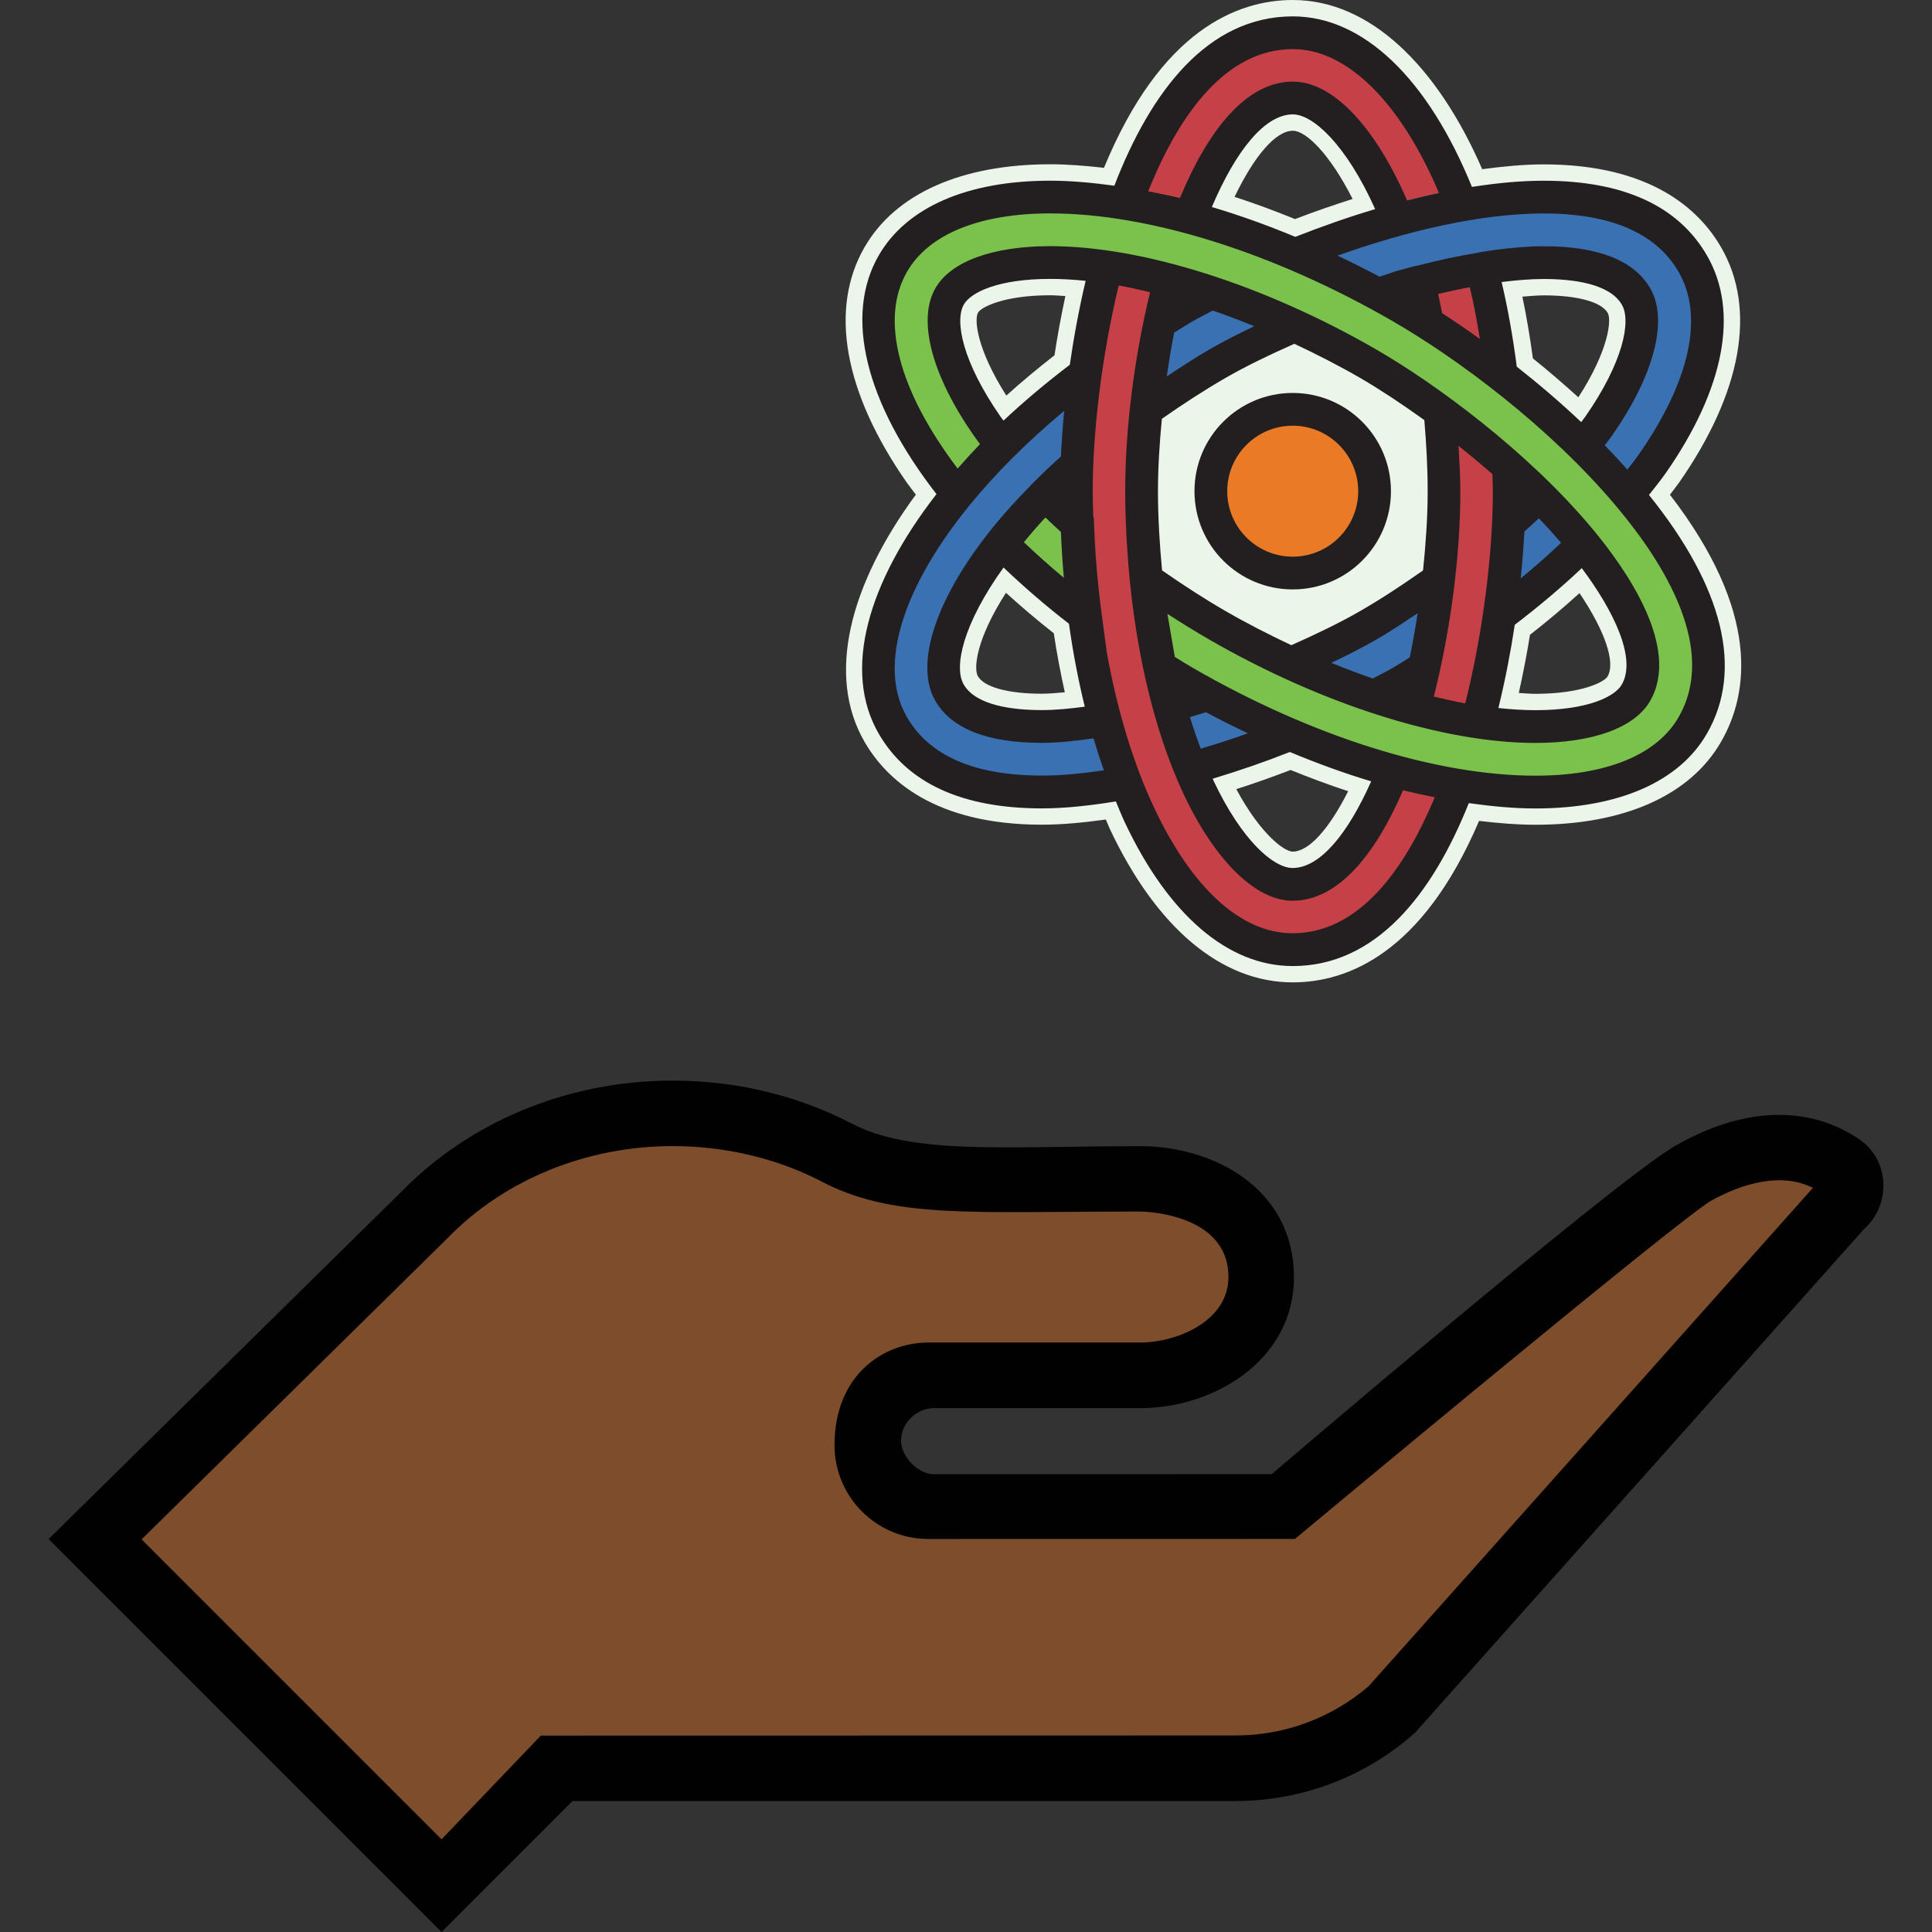 <?xml version="1.0" encoding="iso-8859-1"?>
<!-- Generator: Adobe Illustrator 19.0.0, SVG Export Plug-In . SVG Version: 6.00 Build 0)  -->
<svg version="1.1" id="Capa_1" xmlns="http://www.w3.org/2000/svg" xmlns:xlink="http://www.w3.org/1999/xlink" x="0px" y="0px"
	 viewBox="0 0 472 472" style="enable-background:new 0 0 472 472;" xml:space="preserve">
<rect x="0" y="0" width="472" height="472" fill="#333333" stroke="none"/>
<path style="fill:#7E4E2C;" d="M23.235,376.032l80.416-79.168C119.107,281.024,141.203,272,164.355,272
	c13.936,0,27.664,3.232,39.664,9.36c16,8.552,35.096,6.624,74.624,6.624c10.192,0,29.472,5.008,29.472,24.016
	c0,16.544-17.232,24-29.472,24h-50.768c-8.832,0-16,7.16-16,16s7.168,16,16,16l85.664-0.016c0,0,96.544-79.52,100.688-81.792
	s12.08-5.84,20.496-5.84c6.04,0,17.104,2.928,17.376,8.864c0.28,4.224-109.248,125.296-112.064,128.464
	c-10.336,9.152-23.968,14.336-38.16,14.336H135.587l-28.96,27.408L23.235,376.032z"/>
<path style="fill:#010101;" d="M164.355,280c12.672,0,25.136,2.928,35.744,8.336c17.832,9.544,36.456,7.648,78.544,7.648
	c0.208,0,21.472,0.176,21.472,16c0,10.912-12.816,16-21.472,16h-51.84c-11.152,0-22.928,8.08-22.928,25.072
	c0,12.64,10.224,22.928,22.928,22.928l89.568-0.016c0,0,94.24-78.56,101.84-82.72s16.864-6.912,24.704-3.056l-108.544,121.76
	c-9.04,7.76-20.544,12.032-32.464,12.032l-169.776,0.032l-24.256,25.344l-73.28-73.28l74.896-73.744
	C123.331,288.144,143.331,280,164.355,280 M164.355,264c-26.432,0-50.096,10.544-66.32,27.168L11.875,376l96,96l32-32h162.032
	c16.128,0,31.696-5.92,43.744-16.624l109.712-123.072c6.704-5.952,6.32-16.896-1.088-21.936c-14-9.488-30.496-6.8-45.104,1.632
	c-14.608,8.432-98.48,80.144-98.48,80.144l-82.56,0.016c-3.84,0-8-4.32-8-8.144c0-4.496,3.92-8,8-8h50.512
	c17.68,0,37.472-11.52,37.472-32c0-21.76-19.792-32-37.472-32c-33.632,0-56.024,2.264-70.992-5.744
	C194.851,267.712,180.099,264,164.355,264z"/>
<path id="SVGCleanerId_0" style="fill:#C64047;" d="M346.483,68.92c3.824,14.272,6.304,31.456,6.304,51.096
	c-0.016,43.504-16.512,96.048-36.992,96.048c-7.272,0-16.072-9.072-22.96-23.672c-8.864-18.8-13.944-45.184-13.936-72.392
	c0.016-43.504,16.504-96.048,36.96-96.048c7.496,0,16.648,9.448,23.976,26.016c5.272-1.448,10.528-2.624,15.728-3.568
	C345.883,22.952,331.739,8,315.875,8c0,0-0.008,0-0.016,0c-38.272,0-52.888,72.584-52.904,111.984
	C262.931,181.824,286.595,232,315.787,232c0.008,0,0.016,0,0.024,0c38.264,0,52.888-72.584,52.904-111.976
	c0-19.76-2.432-38.304-6.664-54.424C356.995,66.4,351.787,67.504,346.483,68.92z"/>
<path id="SVGCleanerId_1" style="fill:#3A71B2;" d="M295.275,169.8c-14.168,4.6-28.688,7.688-40.728,7.688
	c-11.808,0-19.4-2.784-22.568-8.28c-7.512-13.024,14.24-50.792,65.432-80.328c5.504-3.176,11.896-6.352,18.728-9.328
	c-6.792-3.12-13.568-5.808-20.232-8.024c-2.248,1.176-4.504,2.352-6.488,3.496c-17.528,10.112-32.68,21.776-44.72,33.776
	c0.008,0.008,0.016,0.024,0.024,0.032c-4,3.976-7.584,7.984-10.856,12c-0.024-0.024-0.04-0.048-0.056-0.08
	c-17.232,21.136-23.976,42.096-15.688,56.464c6.808,11.808,20.344,16.288,36.432,16.288c18.984,0,41.464-6.248,60.76-14
	C308.675,176.68,301.979,173.432,295.275,169.8z"/>
<path style="fill:#ECF5E9;" d="M407.979,120.864c0.728-0.984,1.528-1.96,2.216-2.944c15.344-21.992,19.008-42.4,10.304-57.464
	c-5.328-9.256-17.184-20.296-43.368-20.296c-4.792,0-9.864,0.488-15.016,1.176C351.035,15.92,334.579,0.008,315.867,0
	c-13.568,0-32.28,7.336-46.16,41c-4.496-0.512-8.912-0.864-13.112-0.864c-21.712,0-37.832,7.184-45.368,20.232
	c-8.712,15.072-5.056,35.496,10.288,57.504c0.696,0.992,1.504,1.976,2.232,2.968c-16.328,22.216-21.84,44.264-12.56,60.352
	c5.336,9.256,17.192,20.288,43.36,20.288c4.976,0,10.256-0.528,15.616-1.264c0.352,0.776,0.656,1.616,1.016,2.376
	c11.376,24.12,27.224,37.408,44.64,37.408c13.36,0,31.712-7.072,45.528-39.448c4.72,0.56,9.352,0.944,13.752,0.944
	c21.712,0,37.824-7.184,45.344-20.232C427.227,169.552,430.211,149.736,407.979,120.864z M254.539,169.48
	c-8.248,0-14.096-1.6-15.64-4.288c-1.056-1.84-0.464-8.976,6.864-20.368c3.72,3.368,7.584,6.68,11.688,9.888
	c0.728,4.936,1.656,9.728,2.688,14.416C258.251,169.288,256.315,169.48,254.539,169.48z M257.619,86.8
	c-4.128,3.224-8.072,6.496-11.768,9.84c-7.216-11.328-7.88-18.6-6.912-20.264c0.768-1.328,6.272-4.24,17.648-4.24
	c1.184,0,2.464,0.128,3.688,0.192C259.235,77.216,258.331,82.056,257.619,86.8z M315.859,31.944c3.2,0,9.016,5.656,14.592,16.664
	c-4.776,1.52-9.488,3.152-14.072,4.912c-4.952-2.008-9.888-3.848-14.768-5.424C306.467,38.016,311.691,31.944,315.859,31.944z
	 M315.795,208.056c-1.896,0-7.688-3.992-13.76-15.264c4.504-1.448,8.944-3.016,13.264-4.68c4.72,1.912,9.408,3.664,14.064,5.184
	C324.699,202.536,319.771,208.056,315.795,208.056z M377.131,72.16c8.248,0,14.104,1.6,15.648,4.296
	c0.968,1.68,0.264,9.08-7.176,20.608c-3.672-3.32-7.384-6.52-11.104-9.496c-0.712-5.176-1.544-10.24-2.576-15.096
	C373.675,72.352,375.483,72.16,377.131,72.16z M392.739,165.264c-0.768,1.328-6.272,4.24-17.648,4.24
	c-1.296,0-2.696-0.136-4.04-0.208c1.056-4.776,1.992-9.544,2.728-14.208c4.256-3.304,8.264-6.712,12.104-10.184
	C391.987,153.952,394.771,161.768,392.739,165.264z"/>
<path style="fill:#3A71B2;" d="M335.779,170.12c2.248-1.168,4.504-2.352,6.488-3.496c17.504-10.096,32.632-21.736,44.664-33.712
	c-0.424-0.52-0.824-1.008-1.2-1.456c-3-3.568-6.28-7.008-9.664-10.36c-11.424,11.44-25.84,22.464-41.8,31.672
	c-5.504,3.176-11.888,6.352-18.72,9.328C322.339,165.216,329.115,167.896,335.779,170.12z"/>
<g>
	<path id="SVGCleanerId_1_1_" style="fill:#3A71B2;" d="M295.275,169.8c-14.168,4.6-28.688,7.688-40.728,7.688
		c-11.808,0-19.4-2.784-22.568-8.28c-7.512-13.024,14.24-50.792,65.432-80.328c5.504-3.176,11.896-6.352,18.728-9.328
		c-6.792-3.12-13.568-5.808-20.232-8.024c-2.248,1.176-4.504,2.352-6.488,3.496c-17.528,10.112-32.68,21.776-44.72,33.776
		c0.008,0.008,0.016,0.024,0.024,0.032c-4,3.976-7.584,7.984-10.856,12c-0.024-0.024-0.04-0.048-0.056-0.08
		c-17.232,21.136-23.976,42.096-15.688,56.464c6.808,11.808,20.344,16.288,36.432,16.288c18.984,0,41.464-6.248,60.76-14
		C308.675,176.68,301.979,173.432,295.275,169.8z"/>
</g>
<path style="fill:#3A71B2;" d="M336.419,71.832c14.168-4.6,28.68-7.68,40.712-7.68c11.808,0,19.408,2.784,22.576,8.296
	c3.616,6.264,0.088,18.424-9.208,31.744c-1.152,1.648-2.448,3.304-3.744,4.952c3.896,3.84,7.648,7.784,11.056,11.832
	c17.28-21.16,24.048-42.152,15.752-56.528c-6.808-11.816-20.344-16.296-36.432-16.296c-18.984,0-41.456,6.248-60.752,13.992
	C323.011,64.96,329.707,68.2,336.419,71.832z"/>
<g>
	<path id="SVGCleanerId_0_1_" style="fill:#C64047;" d="M346.483,68.92c3.824,14.272,6.304,31.456,6.304,51.096
		c-0.016,43.504-16.512,96.048-36.992,96.048c-7.272,0-16.072-9.072-22.96-23.672c-8.864-18.8-13.944-45.184-13.936-72.392
		c0.016-43.504,16.504-96.048,36.96-96.048c7.496,0,16.648,9.448,23.976,26.016c5.272-1.448,10.528-2.624,15.728-3.568
		C345.883,22.952,331.739,8,315.875,8c0,0-0.008,0-0.016,0c-38.272,0-52.888,72.584-52.904,111.984
		C262.931,181.824,286.595,232,315.787,232c0.008,0,0.016,0,0.024,0c38.264,0,52.888-72.584,52.904-111.976
		c0-19.76-2.432-38.304-6.664-54.424C356.995,66.4,351.787,67.504,346.483,68.92z"/>
</g>
<g>
	<path style="fill:#7BC24D;" d="M255.315,120.72c-4.072,4.104-7.536,8.12-10.6,12.048c6.064,6.048,12.904,12.008,20.456,17.728
		c-0.952-7.16-1.616-14.536-1.88-22.2C260.483,125.808,257.851,123.272,255.315,120.72z"/>
	<path style="fill:#7BC24D;" d="M342.299,75.024c-30.64-17.696-61.816-26.888-85.712-26.888c-18.168,0-32.128,5.312-38.44,16.24
		c-8.304,14.36-1.52,35.312,15.704,56.44c3.272-4.008,6.856-8.016,10.856-12c-1.224-1.56-2.44-3.12-3.52-4.672
		c-9.288-13.328-12.816-25.496-9.192-31.768c2.984-5.16,12.168-8.24,24.584-8.24c21.832,0,50.88,9.248,77.704,24.744
		c14.048,8.12,35.944,24.136,51.432,42.576c6.376,7.592,20.496,26.472,13.936,37.808c-2.976,5.16-12.16,8.232-24.568,8.232
		c-21.84,0-50.888-9.256-77.704-24.752c-5.968-3.448-11.728-7.152-17.2-11.032c0.752,7.344,1.8,14.48,3.264,21.264
		c1.968,1.216,3.904,2.448,5.936,3.616c30.64,17.704,61.816,26.896,85.712,26.896c18.168,0,32.12-5.312,38.432-16.232
		C432.691,144.136,376.651,94.872,342.299,75.024z"/>
</g>
<path style="fill:#231F20;" d="M402.851,120.92c1.384-1.76,2.824-3.512,4.064-5.288c14.408-20.648,18-39.536,10.128-53.176
	c-6.992-12.144-20.424-18.304-39.904-18.304c-5.576,0-11.488,0.568-17.536,1.512C348.851,19.216,333.067,4,315.859,4
	c-20.752,0-34.712,18.248-43.616,41.368c-5.4-0.736-10.68-1.224-15.656-1.224c-20.224,0-35.112,6.48-41.896,18.24
	c-8.528,14.768-3.304,35.912,14.096,58.328c-16.824,21.656-23,43.12-14.128,58.496c7,12.136,20.424,18.288,39.888,18.288
	c5.728,0,11.84-0.696,18.064-1.704c0.72,1.72,1.416,3.472,2.184,5.112c10.68,22.64,25.24,35.112,41.024,35.112
	c20.288,0,34.088-17.432,43.016-39.808c5.616,0.792,11.096,1.304,16.264,1.304c20.224,0,35.104-6.48,41.88-18.232
	C426.019,163.656,421.035,143.504,402.851,120.92z M410.107,66.456c6.24,10.808,2.776,26.648-9.76,44.608
	c-0.856,1.224-1.832,2.44-2.76,3.664c-1.808-2.016-3.64-4-5.544-5.936c0.576-0.768,1.208-1.536,1.744-2.304
	c10.344-14.824,13.856-28.288,9.392-36.024c-3.936-6.832-12.696-10.304-26.048-10.304c-3.824,0-7.912,0.368-12.12,0.928l-3.584,0.56
	c-0.056,0.008-0.112,0.024-0.168,0.032l-0.112,0.048c-4.704,0.776-9.504,1.784-14.4,3.064c-0.416,0.104-0.888,0.16-1.296,0.272
	l-3.864,1.032c-1.528,0.448-3.032,1.032-4.56,1.512c-3.408-1.824-6.832-3.536-10.256-5.16c16.832-5.992,34.944-10.296,50.36-10.296
	C393.547,52.16,404.635,56.968,410.107,66.456z M352.323,76.512c-0.328-1.568-0.608-3.168-0.976-4.696
	c2.576-0.616,5.168-1.168,7.736-1.648c0.984,4.08,1.76,8.336,2.464,12.648C358.371,80.536,355.283,78.424,352.323,76.512z
	 M370.555,89.576c-0.92-7.128-2.136-14.04-3.696-20.672c3.552-0.44,7.024-0.744,10.264-0.744c7.072,0,16.12,1.088,19.12,6.296
	c2.28,3.96,0.384,13.984-9.024,27.448c-0.28,0.4-0.616,0.808-0.92,1.216C381.155,98.256,375.835,93.736,370.555,89.576z
	 M296.059,50.576c5.824-13.672,12.888-22.632,19.8-22.632c4.896,0,13.016,7.36,20.104,23.144c-6.648,1.976-13.2,4.296-19.512,6.776
	C309.587,55.016,302.763,52.56,296.059,50.576z M315.875,12c13.264,0,26.368,13.12,35.664,35.136
	c-2.584,0.544-5.184,1.136-7.784,1.8c-7.904-18.16-18.184-28.992-27.896-29c-11.352,0-20.688,11.8-27.6,28.456
	c-2.616-0.648-5.176-1.152-7.744-1.656C288.435,26.984,299.987,12,315.875,12z M255.043,126.808c0.12-0.128,0.256-0.248,0.376-0.376
	c1.224,1.184,2.48,2.368,3.768,3.536c0.152,3.776,0.392,7.512,0.72,11.2c-3.392-2.832-6.656-5.736-9.76-8.704
	c0.304-0.368,0.6-0.736,0.912-1.104C252.355,129.808,253.683,128.28,255.043,126.808z M245.171,138.648
	c5.008,4.76,10.328,9.368,15.984,13.736c0.976,7.008,2.272,13.784,3.864,20.264c-3.632,0.48-7.192,0.832-10.488,0.832
	c-7.064,0-16.112-1.088-19.112-6.288C233.011,162.992,235.163,152.576,245.171,138.648z M261.363,89.112
	c-5.832,4.448-11.264,9-16.2,13.648c-0.216-0.304-0.472-0.6-0.68-0.904c-9.4-13.488-11.296-23.52-9-27.48
	c1.656-2.88,8.176-6.24,21.112-6.24c2.76,0,5.656,0.168,8.632,0.472C263.603,75.496,262.323,82.416,261.363,89.112z M254.539,189.48
	c-16.408,0-27.504-4.808-32.968-14.288c-7.352-12.744-0.744-32.08,15.344-51.808c3.144-3.856,6.592-7.64,10.128-11.192
	c3.96-3.992,8.312-7.944,12.944-11.816c-0.376,3.896-0.632,7.608-0.8,11.144c-1.304,1.176-2.6,2.36-3.848,3.552l-2.864,2.832
	c-0.016,0.016-0.032,0.032-0.04,0.048c-4.872,4.904-9.28,9.888-12.984,14.904c-11.624,15.744-15.72,30.08-10.952,38.344
	c3.936,6.824,12.704,10.288,26.04,10.288c3.944,0,8.232-0.48,12.608-1.104c0.792,2.672,1.64,5.272,2.536,7.816
	C264.467,188.952,259.355,189.48,254.539,189.48z M315.795,228c-12.496,0-24.48-10.84-33.768-30.52
	c-5.184-10.992-9.08-23.968-11.632-38.088l-1.256-9.416c-1-7.472-1.6-14.608-1.848-21.808l-0.064-1.72l-0.128-0.12
	c-0.056-2.112-0.144-4.208-0.144-6.336c0.008-14.008,2.072-32.504,6.352-50.248c2.496,0.44,5.072,1.024,7.664,1.64
	c-3.88,16-6.072,33.36-6.08,48.608c0,4.496,0.184,8.96,0.448,13.384l0.056,0.808c1.448,22.616,6.272,43.912,13.816,59.904
	c7.672,16.264,17.608,25.968,26.576,25.968c11.024,0,20.144-11.12,26.992-26.992c2.616,0.664,5.176,1.184,7.736,1.704
	C342.627,213.752,331.283,228,315.795,228z M370.067,152.64c5.84-4.464,11.336-9.08,16.368-13.84
	c7.688,10.272,13.496,22.016,9.768,28.464c-1.664,2.88-8.184,6.24-21.112,6.24c-2.88,0-5.904-0.2-9.024-0.528
	C367.731,166.168,369.059,159.312,370.067,152.64z M371.507,141.328c0.416-4,0.72-7.832,0.912-11.472
	c1.2-1.072,2.384-2.144,3.528-3.232c1.888,1.952,3.688,3.952,5.44,5.984C378.267,135.56,374.963,138.472,371.507,141.328z
	 M364.603,115.832c0.04,1.392,0.112,2.784,0.112,4.184c-0.008,14.424-2.192,33.6-6.744,51.824c-2.496-0.448-5.08-1.04-7.672-1.664
	c4.128-16.424,6.464-34.416,6.472-50.168c0-3.768-0.24-7.416-0.44-11.08C359.099,111.12,361.859,113.432,364.603,115.832z
	 M344.419,160.592c-1.384,0.864-2.728,1.744-4.16,2.568c-1.496,0.864-3.24,1.728-4.872,2.6c-3.352-1.152-6.72-2.424-10.12-3.816
	c3.904-1.88,7.664-3.784,11-5.704c3.488-2.008,6.76-4.224,10.072-6.408C345.771,153.472,345.155,157.088,344.419,160.592z
	 M347.971,102.624c0.48,5.68,0.816,11.44,0.816,17.384c0,6.464-0.472,12.936-1.128,19.352c-4.936,3.464-10.016,6.84-15.384,9.936
	c-4.936,2.848-10.728,5.64-16.792,8.328c-5.392-2.544-10.776-5.28-16.08-8.344c-5.328-3.08-10.496-6.448-15.504-9.936
	c-0.592-6.352-1-12.792-1-19.36c0-5.896,0.392-11.8,0.952-17.664c4.976-3.472,10.112-6.848,15.568-10
	c4.936-2.848,10.736-5.64,16.8-8.328c5.392,2.536,10.784,5.28,16.08,8.336C336.835,94.968,342.251,98.504,347.971,102.624z
	 M334.987,190.888c-5.704,12.84-12.52,21.168-19.2,21.168c-4.608,0-12.376-6.616-19.344-21.384
	c-0.064-0.136-0.112-0.296-0.168-0.432c6.432-1.928,12.736-4.12,18.84-6.52C321.811,186.504,328.451,188.928,334.987,190.888z
	 M293.355,182.904c-0.936-2.488-1.824-5.032-2.64-7.712c1.304-0.376,2.608-0.792,3.912-1.192c3.408,1.816,6.816,3.536,10.24,5.16
	C301.067,180.504,297.235,181.76,293.355,182.904z M295.411,85.408c-3.592,2.072-6.96,4.32-10.36,6.544
	c0.528-3.624,1.104-7.216,1.808-10.704c1.52-0.928,3-1.872,4.552-2.776c1.496-0.864,3.24-1.728,4.872-2.6
	c3.352,1.152,6.728,2.432,10.128,3.824C302.515,81.576,298.747,83.48,295.411,85.408z M410.059,175.264
	c-5.304,9.184-17.72,14.24-34.96,14.24c-24.216,0-54.728-9.608-83.712-26.36c-1.496-0.864-2.928-1.76-4.376-2.656l-1.8-10.52
	c3.328,2.168,6.736,4.256,10.176,6.248c27.392,15.832,57.184,25.288,79.704,25.288c14.064,0,24.28-3.728,28.032-10.232
	c7.544-13.04-5.744-32.152-14.336-42.384c-15.832-18.84-38.168-35.192-52.496-43.472c-27.4-15.832-57.192-25.28-79.704-25.28
	c-14.072,0-24.288,3.736-28.04,10.24c-4.48,7.744-0.976,21.216,9.368,36.056c0.488,0.688,0.984,1.376,1.504,2.072
	c-1.864,1.944-3.696,3.936-5.464,5.968c-14.504-19.176-19.024-36.544-12.352-48.096c5.304-9.176,17.728-14.24,34.976-14.24
	c24.2,0,54.712,9.608,83.712,26.352c15.6,9.016,38.152,25.64,54.616,45.248C407.059,138.192,419.539,158.864,410.059,175.264z"/>
<circle style="fill:#EA7A26;" cx="315.819" cy="120" r="20"/>
<path style="fill:#231F20;" d="M315.819,104c8.824,0,16,7.176,16,16s-7.176,16-16,16s-16-7.176-16-16S306.995,104,315.819,104
	 M315.819,96c-13.256,0-24,10.744-24,24s10.744,24,24,24s24-10.744,24-24S329.067,96,315.819,96z"/>
<g>
</g>
<g>
</g>
<g>
</g>
<g>
</g>
<g>
</g>
<g>
</g>
<g>
</g>
<g>
</g>
<g>
</g>
<g>
</g>
<g>
</g>
<g>
</g>
<g>
</g>
<g>
</g>
<g>
</g>
</svg>
